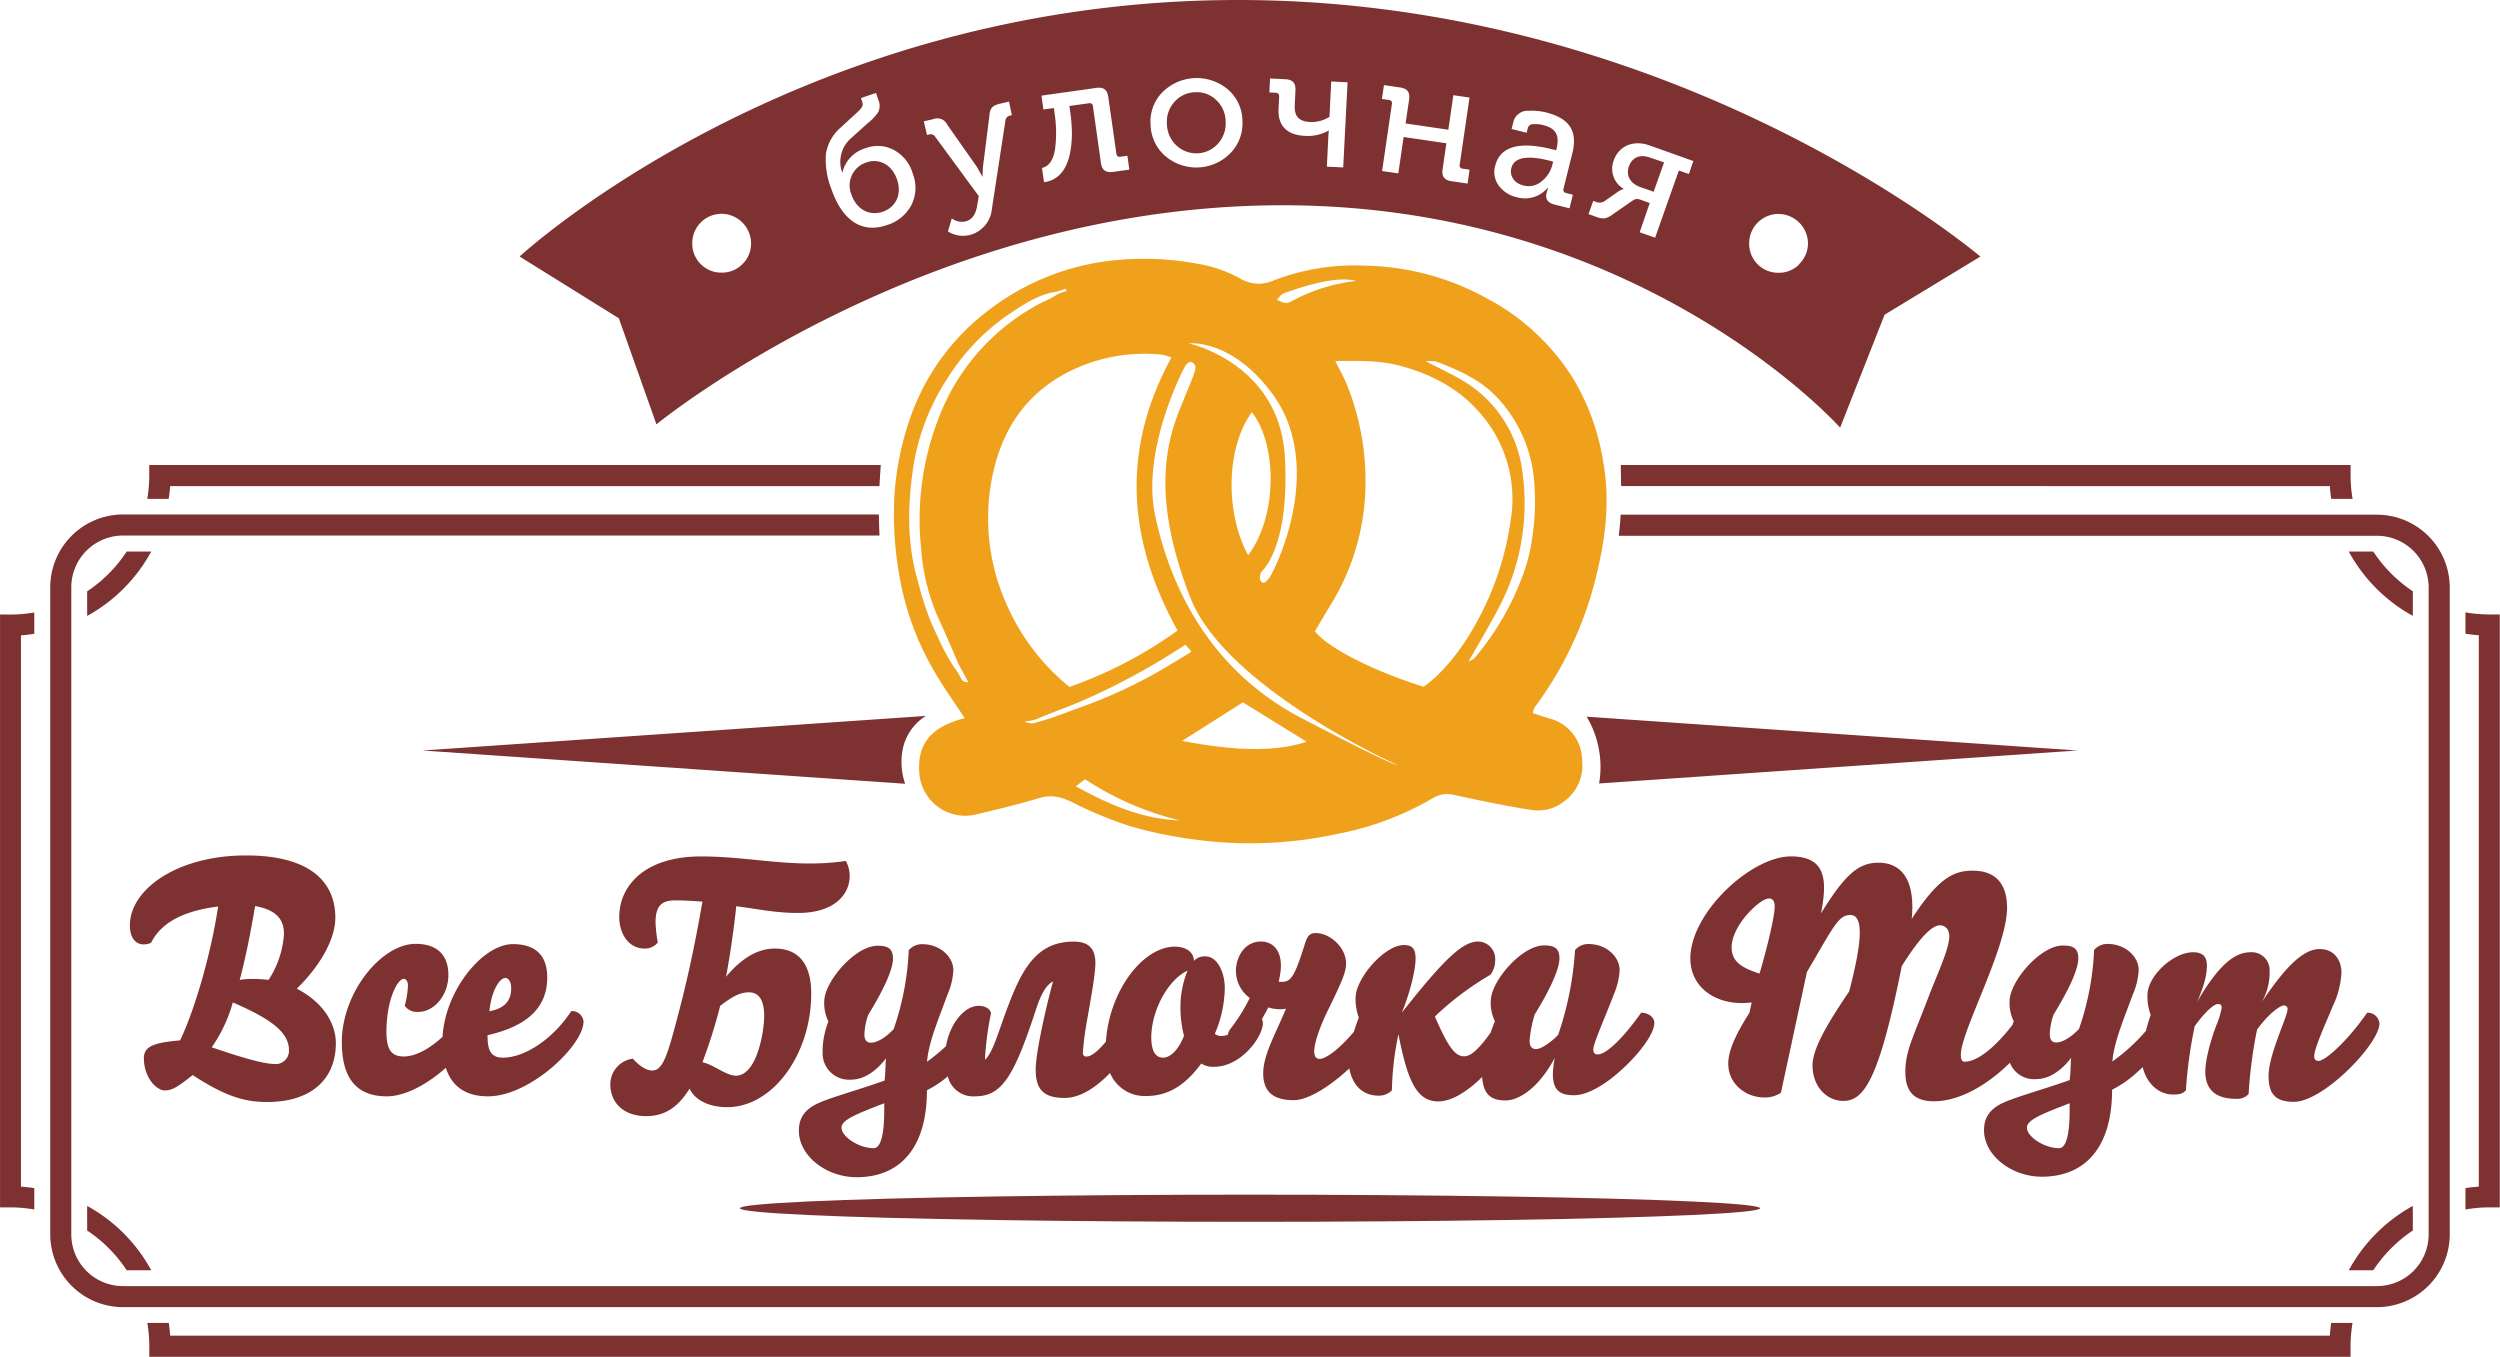 <svg id="Слой_1" dataName="Слой 1" xmlns="http://www.w3.org/2000/svg" viewBox="0 0 526.28 285.62">><title>Все булочки тут_логотип</title><path fill="#f0a11c" d="M210.07,158.44c-2.23-3.4-4.4-6.42-6.27-9.62a59.9,59.9,0,0,1-7.46-20.25,73.49,73.49,0,0,1-1.1-16.27,60.81,60.81,0,0,1,3-16,48.26,48.26,0,0,1,17-23.84,51.91,51.91,0,0,1,24.09-10.13,61.66,61.66,0,0,1,19.63.43,28.32,28.32,0,0,1,9,3.06,7.5,7.5,0,0,0,7,.54,47.45,47.45,0,0,1,19.66-3.17,55.09,55.09,0,0,1,25.59,7,47.52,47.52,0,0,1,18.23,17.22,49.13,49.13,0,0,1,6,16.76c1.48,8.07.62,15.88-1.24,23.59A76.25,76.25,0,0,1,330,156.24a4.08,4.08,0,0,0-.33,1.16c1.2.38,2.35.77,3.51,1.11a9.15,9.15,0,0,1,6.87,8.93A9.31,9.31,0,0,1,336.2,176a8.73,8.73,0,0,1-6.69,1.78c-5.48-.82-10.91-2-16.33-3.15a5.73,5.73,0,0,0-4.51.62,62.77,62.77,0,0,1-19.9,7.51,87.06,87.06,0,0,1-31.12,1.12,89.88,89.88,0,0,1-12.59-2.65,83.67,83.67,0,0,1-12.18-5c-2.35-1.16-4.43-1.74-7-1-4.55,1.36-9.19,2.49-13.82,3.57a9.69,9.69,0,0,1-11.53-8.61C200,164,202.83,160.28,210.07,158.44Zm15.24.85c3.52-.91,6.68-2.28,9.93-3.42a102.09,102.09,0,0,0,12-5.28c3.5-1.76,6.8-3.88,10.18-5.87a1.82,1.82,0,0,0,.33-.35l-1.21-1.4a145.94,145.94,0,0,1-21.73,11.82c-3.17,1.36-6.4,2.46-9.56,3.84a8.29,8.29,0,0,1-2.56.47A2.84,2.84,0,0,0,225.31,159.29ZM316,146.57a4.7,4.7,0,0,0,1.37-.76,57.36,57.36,0,0,0,9.83-16.51,37.1,37.1,0,0,0,2.34-8.83,50.32,50.32,0,0,0,.28-13.21,29.08,29.08,0,0,0-7.37-16c-3.56-4-8.33-6.06-13.2-7.92a7.44,7.44,0,0,0-2.08,0c2.8,1.44,5.25,2.56,7.55,3.93a25.88,25.88,0,0,1,12.73,19.16,47,47,0,0,1-5.07,29c-2,3.8-4.2,7.48-6.32,11.21l-.24.46ZM208.75,147c-1.41-3.31-2.84-6.62-4.34-9.89A43.69,43.69,0,0,1,200.92,123a58.93,58.93,0,0,1,3.55-27.42,45.55,45.55,0,0,1,22.29-24.86,15.26,15.26,0,0,0,2.6-1.37,7.59,7.59,0,0,1,2.14-.8l-.15-.51c-.64.26-1.3.38-1.94.63-4,.54-7.33,2.93-10.57,5.11A46,46,0,0,0,206.38,87a47.32,47.32,0,0,0-7.32,19.88c-1,7.49-1.07,15.18,1.13,22.63a65,65,0,0,0,2.9,9c1.64,3.53,3,6.9,5.57,10.38,1,1.59.62,1.89,2.18,2Zm44.83-64.47a9.92,9.92,0,0,0-1.23-.45,11,11,0,0,0-1.68-.24,35.43,35.43,0,0,0-16.92,2.85c-11.41,5-16.86,14.37-18.4,26.1A44.25,44.25,0,0,0,219,134.73a46.16,46.16,0,0,0,13.12,17.13A89.93,89.93,0,0,0,254.88,140C244.37,121,242.93,102.07,253.58,82.53Zm53.08,69.29c2.8-1.81,6.36-5.84,8.82-9.62a62.49,62.49,0,0,0,9.54-25.5,27.33,27.33,0,0,0-6.87-22.93c-4.37-4.92-10.06-7.8-16.47-9.52-4.38-1.17-8.67-1-13.59-1,1,2.06,1.93,3.61,2.56,5.28a54.26,54.26,0,0,1,3.68,23.58,49,49,0,0,1-7,22.11c-1.22,2-2.4,4-3.54,5.93C286.64,143.74,296.18,148.54,306.67,151.83Zm-36.91-27.69c6.34-8.45,6-23.54.77-30.09C264.78,102,265.14,115.86,269.75,124.14Zm-13.91,39.1c11.66,2.24,20,2.25,26.2.17l-13.4-8.29Zm-22.39,9.55c7.13,3.93,14.07,6.91,21.88,7.18a63.23,63.23,0,0,1-19.92-8.66Zm59-106.37c-3.6-1.06-10.14.73-15.28,2.63-.53.19-.88.84-1.38,1.34,1.76.78,2,.88,3.21.23A36.75,36.75,0,0,1,292.42,66.42ZM257.29,79.55s19.08,4.19,20.18,23.88c1.09,19.4-5,24.24-5,24.24s-.51,1.27-.09,1.84.71.71,1.69-.42,12.43-23.46.58-39.19C266.08,78.5,257.29,79.55,257.29,79.55ZM256.13,85s-8.85,16.83-6,30.59,10.62,32.3,30.9,42.87,20.06,9.82,20.06,9.82-36.2-16.24-43.57-35.34-5.69-30.55-2.39-38.95,4.27-9.52,2.9-10.38C257,82.92,256.13,85,256.13,85Z" transform="translate(-6.99 -7.26)"/><ellipse fill="#7e3131" cx="263.14" cy="254.35" rx="107.38" ry="2.86"/><path fill="#7e3131" d="M69.47,215.38c5.14-5,8.11-10.61,8.11-14.93,0-7.7-5.54-13.11-18.79-13.11-14.53,0-24.46,7.16-24.46,14.73,0,2.43,1.08,4,2.91,4a3.77,3.77,0,0,0,1.55-.34c2.5-5,8.24-6.89,14.12-7.64-1.35,9.05-4.6,21-8,28.18-5.27.47-7.63,1.15-7.63,3.72,0,4.19,2.7,6.82,4.39,6.82s3-.95,5.88-3.24c6.69,4.39,10.88,5.68,15.61,5.68,9.8,0,14.53-5.2,14.53-12.37C77.72,223.9,76.17,218.9,69.47,215.38ZM60.69,198c4.59.81,6.08,2.91,6.08,5.88a20,20,0,0,1-3.24,9.66,27,27,0,0,0-3.24-.2,16.36,16.36,0,0,0-2.84.2C58.46,209.77,59.54,204.84,60.69,198Zm4.12,33.24c-2.57,0-7.91-1.69-13.25-3.51A31,31,0,0,0,56,218.29c8.85,3.79,11.83,6.62,11.83,10.14A2.82,2.82,0,0,1,64.81,231.26Z" transform="translate(-6.99 -7.26)"/><path fill="#7e3131" d="M127.25,220.11c-3.85,5.88-9.8,9.8-14.39,9.8-2.64,0-3.24-1.69-3.24-4.73,9.26-2.1,12.57-6.49,12.57-12.17,0-4.73-2.57-7-7.23-7-6.32,0-14.25,9.67-14.81,19.51-2.79,2.59-5.76,4.14-8.16,4.14-2.64,0-3.65-1.49-3.65-5.2,0-6.83,2.37-11.15,3.65-11.15.4,0,.88.47.88,1.42a18.89,18.89,0,0,1-.68,4.26,3.16,3.16,0,0,0,2.91,1.28c3.24,0,6.28-3.45,6.28-7.77,0-4.12-2.3-6.55-6.89-6.55-7.23,0-15.54,10.27-15.54,20.68,0,7.3,2.84,11.42,9.46,11.42,4.07,0,8.75-2.73,12.43-6,1.26,3.9,4.16,6,8.92,6,8.78,0,20.07-10.74,20.07-15.74A2.43,2.43,0,0,0,127.25,220.11Zm-14-7c.81,0,1.35.81,1.35,2.23,0,2-.81,4.12-4.59,4.8C110.49,215.45,112.32,213.16,113.26,213.16Z" transform="translate(-6.99 -7.26)"/><path fill="#7e3131" d="M170.09,206.94c-3,0-6.49,1.42-10.27,5.95.88-4.46,1.76-10.95,2.16-14.86,4.73.61,8.24,1.42,13,1.42,7.77,0,10.88-4,10.88-7.77a6.72,6.72,0,0,0-.81-3.18c-11,1.62-19.8-.95-30.54-.95-11.69,0-17.16,6.08-17.16,12.77,0,3.31,1.82,6.62,5.34,6.62a3.41,3.41,0,0,0,2.77-1.28,28.8,28.8,0,0,1-.47-4.26c0-3.92,1.76-4.6,4.26-4.6,1.55,0,4.06.13,5.61.27-1.62,9.26-3.18,16.69-5.68,25.95-1.69,6.28-2.7,9.6-4.86,9.6-1.28,0-2.7-.95-4.12-2.5a5.47,5.47,0,0,0-4.73,5.34c0,4.06,2.91,6.76,7.57,6.76,3.77,0,6.62-1.75,9.11-5.79,1,2.17,3.74,3.9,7.91,3.9,9.73,0,17.7-11.29,17.7-23.85C177.79,210.52,175.36,206.94,170.09,206.94Zm-8.18,26.76c-2.08,0-4.76-2.37-7.05-2.82A108.58,108.58,0,0,0,158.6,219c2.91-2.23,4.39-2.84,6.08-2.84,2.1,0,3.18,1.69,3.18,5S166.3,233.7,161.91,233.7Z" transform="translate(-6.99 -7.26)"/><path fill="#7e3131" d="M352.47,220.45c-4.32,6.08-7.57,8.78-9.12,8.78-.54,0-.95-.2-.95-1.08,0-1.28,2.84-7.57,4.26-11.42a14.79,14.79,0,0,0,1.28-5.27c0-2.77-2.77-5.47-6.55-5.47a3.61,3.61,0,0,0-2.84,1.28A67.71,67.71,0,0,1,335,225.11c-1.35,1.42-3.51,3-4.66,3-.94,0-1.35-.67-1.35-1.76a25.45,25.45,0,0,1,1.08-5.54c3.45-5.61,5.2-9.66,5.2-11.83s-1.15-2.7-3.24-2.7c-4.73,0-11.22,7.57-11.22,11.76a8.67,8.67,0,0,0,.88,4.19c-.33.82-.63,1.62-.9,2.4-2.61,3.67-4.25,5-5.59,5-2,0-3.51-2.3-6.15-8.38a61.49,61.49,0,0,1,11.69-8.79,4.91,4.91,0,0,0,1-3,3.67,3.67,0,0,0-3.58-4c-3.18,0-7,3.45-16.08,15,1.55-3.72,2.91-8.78,2.91-11.42,0-2-.67-2.84-2.43-2.84-4.19,0-10.2,7.1-10.2,11.08a11.11,11.11,0,0,0,.68,4.19c-.38,1-.74,2-1.05,3-2.88,3.43-5.8,5.7-7.19,5.7-.88,0-1.15-.68-1.15-1.62,0-1.69,1.15-5,2.64-8.11,3.38-6.89,4.06-8.58,4.06-10.41,0-3.31-3.38-6.35-6.35-6.35-1.35,0-1.76.61-2.3,2.23-2.3,7.3-3,8.31-5.54,8,1.55-6.08-.95-8.45-3.72-8.45-3.58,0-5.27,3.45-5.27,6.15a7.11,7.11,0,0,0,2.91,5.74A37.91,37.91,0,0,1,265.9,224a2.58,2.58,0,0,0-.42,1.07,3.86,3.86,0,0,1-1.4.28,2,2,0,0,1-1.35-.47,25.16,25.16,0,0,0,2.09-9.6c0-3-1.35-6.69-4.12-6.69a2.93,2.93,0,0,0-2.37.95c-.07-2.23-2.23-3-4-3-6.81,0-13.85,9.4-14.53,20-1.76,2.09-3.1,3.14-4.12,3.14-.4,0-.74-.2-.74-.88a68.88,68.88,0,0,1,.95-7.1c.81-4.53,1.69-9.46,1.69-11.69,0-3-1.35-4.53-4.53-4.53-5.68,0-9.19,2.91-12.16,9.46-3.24,7.23-4.46,13.58-6.56,15.41a65.08,65.08,0,0,1,1.28-9.8c-.13-.95-1.35-1.55-2.57-1.55-3.2,0-6.15,4-6.9,8.47a37.72,37.72,0,0,1-4,3.29c.34-4.06,2.3-8.65,4.26-14a14.79,14.79,0,0,0,1.28-5.27c0-2.77-2.77-5.47-6.55-5.47a3.61,3.61,0,0,0-2.84,1.28,58,58,0,0,1-3.18,16.62c-1.35,1.42-3.24,2.84-4.8,2.84-.95,0-1.35-.68-1.35-1.76a13.77,13.77,0,0,1,.81-4.12c3.45-5.61,5.2-9.66,5.2-11.83s-1.15-2.7-3.25-2.7c-4.73,0-11.22,7.57-11.22,11.76a8.67,8.67,0,0,0,.88,4.19,17.21,17.21,0,0,0-1.22,6.56,5.55,5.55,0,0,0,5.95,5.68c2.64,0,5.2-1.62,7.43-4.53-.2.81-.07,2.43-.34,4.73-6.15,2.16-10.54,3.31-13.58,4.59-3.24,1.35-4.46,3.31-4.46,5.95,0,5.34,5.81,9.8,12.16,9.8,9,0,14.8-6,14.8-18.31a21.25,21.25,0,0,0,4.39-2.93,5.49,5.49,0,0,0,5.74,4.21c5.54,0,8.11-3.92,12.7-17.91,1-3.11,2.1-5.47,3.72-6.28-1.49,5.47-3.65,14.93-3.65,18.58,0,3.92,1.42,5.95,6.08,5.95,3.37,0,6.78-2.34,9.56-5.26a7.9,7.9,0,0,0,7.66,4.85c4.73,0,8.31-2.43,11.55-6.83a4.59,4.59,0,0,0,2.7.68c5.74,0,10.27-6.35,10.27-9.19a2.09,2.09,0,0,0-.19-.85c.43-.76.87-1.56,1.34-2.46a7.69,7.69,0,0,0,3.72.27c-2.16,5.2-4.8,9.73-4.8,13.58,0,3.65,1.82,5.68,6.42,5.68,3.15,0,7.83-3.08,11.7-6.68.63,3.37,2.7,5.73,6.14,5.73A3.86,3.86,0,0,0,300,236.8,61.78,61.78,0,0,1,301.38,225c1.89,9.66,3.79,14.12,8.38,14.12,2.93,0,6.31-2.25,9.24-5.14.23,3.17,1.39,4.94,4.89,4.94,3,0,7.16-2.84,10.41-9a19.14,19.14,0,0,0-.41,3.51c0,3.52,1.69,4.39,4.46,4.39s6.42-2.16,9.6-5c3.92-3.45,7.3-7.84,7.3-10.27C355.24,221.33,353.89,220.45,352.47,220.45ZM193.13,241.06c0,4.8-.67,7.91-2.23,7.91-3.11,0-6.76-2.43-6.76-4.32,0-1.62,3-2.84,9-5.14Zm63.11-15.74c-1.22,3-2.84,4.59-4.46,4.59-1.22,0-2.43-.95-2.43-4.26,0-5.54,3.44-12.1,7.63-14.06a20.25,20.25,0,0,0-1.49,7.84A23.42,23.42,0,0,0,256.24,225.32Z" transform="translate(-6.99 -7.26)"/><path fill="#7e3131" d="M505.31,220.45c-4.66,6.62-9,10.14-10.2,10.14-.61,0-.95-.27-.95-1,0-1.69,2.7-7.57,3.92-10.54a18.91,18.91,0,0,0,1.82-7c0-2.63-1.49-5-4.59-5s-6.69,2.91-12.23,11.22a12.46,12.46,0,0,0,1.69-6.55,3.76,3.76,0,0,0-4-4c-3,0-6.35,2-11.29,10.48,1.62-3.58,2.09-5.95,2.09-7.64,0-2-.95-2.84-2.91-2.84-4.19,0-9.6,5-9.6,9a11.09,11.09,0,0,0,.68,4.19,33.94,33.94,0,0,0-1,3.35,38.5,38.5,0,0,1-7.07,6.45c.34-4.06,2.3-8.65,4.26-14a14.79,14.79,0,0,0,1.28-5.27c0-2.77-2.77-5.47-6.55-5.47a3.61,3.61,0,0,0-2.84,1.28,58,58,0,0,1-3.18,16.62c-1.35,1.42-3.24,2.84-4.8,2.84-.95,0-1.35-.68-1.35-1.76a13.77,13.77,0,0,1,.81-4.12c3.45-5.61,5.2-9.66,5.2-11.83s-1.15-2.7-3.25-2.7c-4.73,0-11.22,7.57-11.22,11.76a8.67,8.67,0,0,0,.88,4.19c-.1.26-.19.52-.27.77-4.29,5.49-7.77,7.74-10.06,7.74-.54,0-.81-.34-.81-1.49,0-4.87,9.73-22.5,9.73-30.88,0-5.61-2.91-7.84-7.23-7.84-3.92,0-7.16,1.42-12.84,10.14.88-9.19-2.91-11.82-7-11.82-4.26,0-7.1,2.57-12.1,10.67,1.35-6.89,1.15-12-6.35-12-8.31,0-21.15,11.82-21.15,21.49,0,5.88,4.93,9.39,10.81,9.39.61,0,1.49-.07,2.1-.13l-.47,2.16c-2.57,4.06-4.46,7.77-4.46,10.68,0,4.53,3.92,7.16,7.57,7.16a6,6,0,0,0,3.52-1l5.47-25.41c5.61-9.53,6.62-12,9.12-12,1.08,0,2,.74,2,3.72,0,2.36-.61,6.22-2.23,12.37-5,7.36-7.71,12.3-7.71,15.54,0,4.53,3,7.5,6.49,7.5,4.32,0,7.5-4.39,12.3-28.38,3.92-6.28,6.49-8.58,8-8.58.95,0,2,.61,2,2.37,0,2.63-2.84,8.65-4.32,12.57-3.45,9.06-4.93,11.55-4.93,15.95,0,3.85,1.62,6.15,6,6.15,5.79,0,11.82-3.93,16-8.11a5.46,5.46,0,0,0,5.51,3.45c2.64,0,5.2-1.62,7.43-4.53-.2.81-.07,2.43-.34,4.73-6.15,2.16-10.54,3.31-13.58,4.59-3.24,1.35-4.46,3.31-4.46,5.95,0,5.34,5.81,9.8,12.16,9.8,9,0,14.8-6,14.8-18.31a23.85,23.85,0,0,0,5.54-3.92l.91-.83c.74,3.22,3.2,5.76,6.39,5.76,1.55,0,2-.2,2.7-.88A94.54,94.54,0,0,1,469,223.29c2.64-3.65,4.26-4.66,4.87-4.66s.81.2.81.81a17.67,17.67,0,0,1-1.15,3.72c-1.22,3.24-2.3,7.23-2.3,9.8.07,4.06,2.64,5.61,6.42,5.61a3.24,3.24,0,0,0,2.7-1A95.47,95.47,0,0,1,482.13,224c2.64-3.65,5-5.07,5.61-5.07a.72.72,0,0,1,.81.81c0,1.49-4,9.53-4,14,0,3.72,1.35,5.47,5.34,5.47,6.22,0,18-12.23,18-16.49A2.48,2.48,0,0,0,505.31,220.45ZM377.4,212.21c-4.06-1.28-5.88-2.7-5.88-5.54,0-4.6,5.95-10.27,7.84-10.27.81,0,1.22.54,1.22,1.76C380.57,199.91,379.42,205.25,377.4,212.21Zm65.27,28.85c0,4.8-.67,7.91-2.23,7.91-3.11,0-6.76-2.43-6.76-4.32,0-1.62,3-2.84,9-5.14Z" transform="translate(-6.99 -7.26)"/><path fill="#7e3131" d="M444.32,165.25,341,158.13a20.63,20.63,0,0,1,2.62,14.06Z" transform="translate(-6.99 -7.26)"/><path fill="#7e3131" d="M197,165.1a10.76,10.76,0,0,1,4.9-7.13L95.93,165.25l101.6,7A14.08,14.08,0,0,1,197,165.1Z" transform="translate(-6.99 -7.26)"/><path fill="#7e3131" d="M258.53,26.68a5.94,5.94,0,0,0-4.28,2,6.21,6.21,0,0,0-1.61,4.66,6.35,6.35,0,0,0,2,4.54,6.13,6.13,0,0,0,8.73-.35A6.37,6.37,0,0,0,265,32.8a6.21,6.21,0,0,0-2-4.5A5.85,5.85,0,0,0,258.53,26.68Z" transform="translate(-6.99 -7.26)"/><path fill="#7e3131" d="M325.14,42.67c-.38,1.52.5,3.13,2.57,3.64a4.2,4.2,0,0,0,3.81-.88,6.38,6.38,0,0,0,2.26-3.5l.16-.66-.89-.22C328.33,39.88,325.7,40.43,325.14,42.67Z" transform="translate(-6.99 -7.26)"/><path fill="#7e3131" d="M349.89,42.28c-.66,1.87.26,3.6,2.37,4.35l2.84,1,2.2-6.19-2.95-1C352.23,39.64,350.56,40.41,349.89,42.28Z" transform="translate(-6.99 -7.26)"/><path fill="#7e3131" d="M189.36,41.46a5.08,5.08,0,0,0-3.13,6.77c1.1,3.22,3.87,4.53,6.59,3.6s4.1-3.61,3-6.8S192,40.54,189.36,41.46Z" transform="translate(-6.99 -7.26)"/><path fill="#7e3131" d="M267.61,7.26c-92.9,0-151.24,54-151.24,54l20.89,13,7.92,22.33S201.35,50.47,277,50.47,394.36,97.28,394.36,97.28l9.36-23.77,20.16-12.24S360.51,7.26,267.61,7.26ZM163.27,62.87a6,6,0,0,1-4.36,1.78,6.09,6.09,0,0,1-6.19-6.19,6.17,6.17,0,0,1,6.19-6.19,6.25,6.25,0,0,1,6.19,6.19A6,6,0,0,1,163.27,62.87Zm35.57-12.42a8.67,8.67,0,0,1-5.13,4.19c-6.08,2.07-9.79-2-11.72-7.63a16.89,16.89,0,0,1-1.13-7.38A9.17,9.17,0,0,1,184,34.08l3.17-2.92c1.35-1.21,1.6-1.67,1.34-2.45l-.27-.81,3.16-1.08.5,1.48a3.11,3.11,0,0,1,0,2.51,10.21,10.21,0,0,1-2.23,2.37l-3.41,3.08a6.57,6.57,0,0,0-1.95,7.38h0a7,7,0,0,1,4.84-5.17,7.21,7.21,0,0,1,6,.36,8.2,8.2,0,0,1,4,5A8.16,8.16,0,0,1,198.84,50.45ZM219.59,31.6a1.18,1.18,0,0,0-.94,1l-2.86,18.69a6.23,6.23,0,0,1-4.7,5.45,6,6,0,0,1-4-.45l-.55-.31.81-2.74a3.59,3.59,0,0,0,2.85.64c1.35-.32,2.16-1.38,2.48-3.25l.35-2.09L203.82,36a1.13,1.13,0,0,0-1.24-.44l-.45.11-.67-2.87,2-.46a2.3,2.3,0,0,1,2.94,1.17l6.26,8.92,1.12,2,.07,0a18.5,18.5,0,0,1,.09-2.25l1.35-10.71c.12-1.49.69-2,2.11-2.36l2-.47L220,31.5Zm21.75,11.84c-1.58.22-2.38-.35-2.6-1.93l-1.67-11.85a.68.68,0,0,0-.88-.66l-4.08.57.2,1.41c.13.88.21,1.73.26,2.62a21.92,21.92,0,0,1-.36,6.07c-.6,2.88-2.16,5.54-5.44,5.93l-.43-3c1.51-.25,2.5-1.89,2.78-4.19a26.34,26.34,0,0,0-.09-7L228.85,30l-2.21.31-.41-2.92,11.5-1.62c1.58-.22,2.34.35,2.57,1.93L242,39.59a.68.68,0,0,0,.88.66l1.44-.2.41,2.92ZM266,39.51a10.05,10.05,0,0,1-13.7.6,9,9,0,0,1-3.1-6.62,8.82,8.82,0,0,1,2.51-6.83,10.2,10.2,0,0,1,13.73-.6,8.82,8.82,0,0,1,3.1,6.58A9,9,0,0,1,266,39.51Zm23.75,3-3.44-.17.32-6.49.09-1.13h0a8.94,8.94,0,0,1-5.1,1.14c-3.72-.18-5.65-2.16-5.48-5.67l.13-2.59c0-.53-.24-.79-.78-.82l-1.28-.06.14-2.94,3.23.16c1.67.08,2.19.93,2.12,2.38l-.15,3.09c-.1,2.09.65,3.41,3.24,3.53a7,7,0,0,0,4.07-1.08l.37-7.45,3.44.17Zm26.19,3.39-3.34-.49c-1.58-.23-2.15-1-1.92-2.58l.79-5.41-9-1.32-1.12,7.66-3.41-.5L300,29.18a.68.68,0,0,0-.66-.88l-1.44-.21.43-2.91,3.37.49c1.58.23,2.15,1,1.92,2.58l-.74,5,9,1.32,1.06-7.27,3.4.5-2.06,14.08a.68.68,0,0,0,.66.89l1.41.21Zm20.75,2,1.41.35-.71,2.86-3.17-.79c-1.41-.35-2-1.19-1.64-2.53l.29-1-.07,0a6.24,6.24,0,0,1-6.48,2,6.5,6.5,0,0,1-3.79-2.41,4.82,4.82,0,0,1-.78-4.22q1.53-6.1,12.07-3.46l.76.19.06-.24c.73-2.93-.11-4.38-2.83-5.07a6.5,6.5,0,0,0-2-.17,1.09,1.09,0,0,0-1.19.8l-.25,1-3.17-.79.44-1.76a3.1,3.1,0,0,1,3.09-2.08,12.7,12.7,0,0,1,3.69.34c5.38,1.34,6.64,4.33,5.56,8.64l-1.85,7.41A.68.68,0,0,0,336.65,47.89Zm25.83-4-2.11-.75-5,14.15-3.25-1.15L354.28,50l-1.87-.67c-.9-.32-1.2-.24-2.21.49l-3.7,2.56a4.5,4.5,0,0,1-1.74.85,4.41,4.41,0,0,1-1.83-.35l-1.54-.55,1-2.78.53.19a1.91,1.91,0,0,0,1.81-.11l2.85-2a3.82,3.82,0,0,1,1.18-.56l0-.07A4.91,4.91,0,0,1,346.71,41c1.1-3.08,4.18-4.32,7.52-3.13l9.23,3.29Zm23.24,19a6,6,0,0,1-4.36,1.78,6.09,6.09,0,0,1-6.19-6.19,6.17,6.17,0,0,1,6.19-6.19,6.25,6.25,0,0,1,6.19,6.19A6,6,0,0,1,385.71,62.87Z" transform="translate(-6.99 -7.26)"/><path fill="#7e3131" d="M501.44,274.66h5.16a29.46,29.46,0,0,1,8.32-8.36v-5.18A33.91,33.91,0,0,0,501.44,274.66Z" transform="translate(-6.99 -7.26)"/><path fill="#7e3131" d="M38.82,123.37H33.66a29.46,29.46,0,0,1-8.32,8.37v5.18A33.91,33.91,0,0,0,38.82,123.37Z" transform="translate(-6.99 -7.26)"/><path fill="#7e3131" d="M25.34,261.12v5.18a29.46,29.46,0,0,1,8.32,8.36h5.16A33.91,33.91,0,0,0,25.34,261.12Z" transform="translate(-6.99 -7.26)"/><path fill="#7e3131" d="M506.6,123.37h-5.16a33.91,33.91,0,0,0,13.48,13.54v-5.18A29.45,29.45,0,0,1,506.6,123.37Z" transform="translate(-6.99 -7.26)"/><path fill="#7e3131" d="M497.45,288.44H42.81c-.06-.91-.16-1.8-.29-2.69H38a29.29,29.29,0,0,1,.42,4.91v2.22H501.81v-2.22a29.29,29.29,0,0,1,.42-4.91h-4.5C497.61,286.64,497.51,287.54,497.45,288.44Z" transform="translate(-6.99 -7.26)"/><path fill="#7e3131" d="M531,136.61a29.27,29.27,0,0,1-5-.44v4.5c.93.14,1.86.25,2.81.31V257.06c-.95.06-1.89.17-2.81.31v4.5a29.27,29.27,0,0,1,5-.44h2.22V136.61Z" transform="translate(-6.99 -7.26)"/><path fill="#7e3131" d="M497.45,109.59c.06.91.16,1.8.29,2.69h4.5a29.28,29.28,0,0,1-.42-4.91v-2.22H348.19c0,1.33.05,2.81.06,4.44Z" transform="translate(-6.99 -7.26)"/><path fill="#7e3131" d="M42.81,109.59H192.13c.07-1.49.17-3,.28-4.44h-154v2.22a29.28,29.28,0,0,1-.42,4.91h4.5C42.65,111.39,42.75,110.5,42.81,109.59Z" transform="translate(-6.99 -7.26)"/><path fill="#7e3131" d="M7,136.61V261.43H9.21a29.27,29.27,0,0,1,5,.44v-4.5c-.93-.14-1.86-.25-2.81-.31V141c.95-.06,1.89-.17,2.81-.31v-4.5a29.27,29.27,0,0,1-5,.44Z" transform="translate(-6.99 -7.26)"/><path fill="#7e3131" d="M507.37,115.61H348.15c-.09,1.67-.23,3.14-.4,4.44H507.37a10.89,10.89,0,0,1,10.88,10.88V267.11A10.89,10.89,0,0,1,507.37,278H32.89A10.89,10.89,0,0,1,22,267.11V130.93A10.89,10.89,0,0,1,32.89,120H192.14c-.07-1.4-.12-2.89-.13-4.44H32.89a15.34,15.34,0,0,0-15.32,15.32V267.11a15.34,15.34,0,0,0,15.32,15.32H507.37a15.34,15.34,0,0,0,15.32-15.32V130.93A15.34,15.34,0,0,0,507.37,115.61Z" transform="translate(-6.99 -7.26)"/></svg>